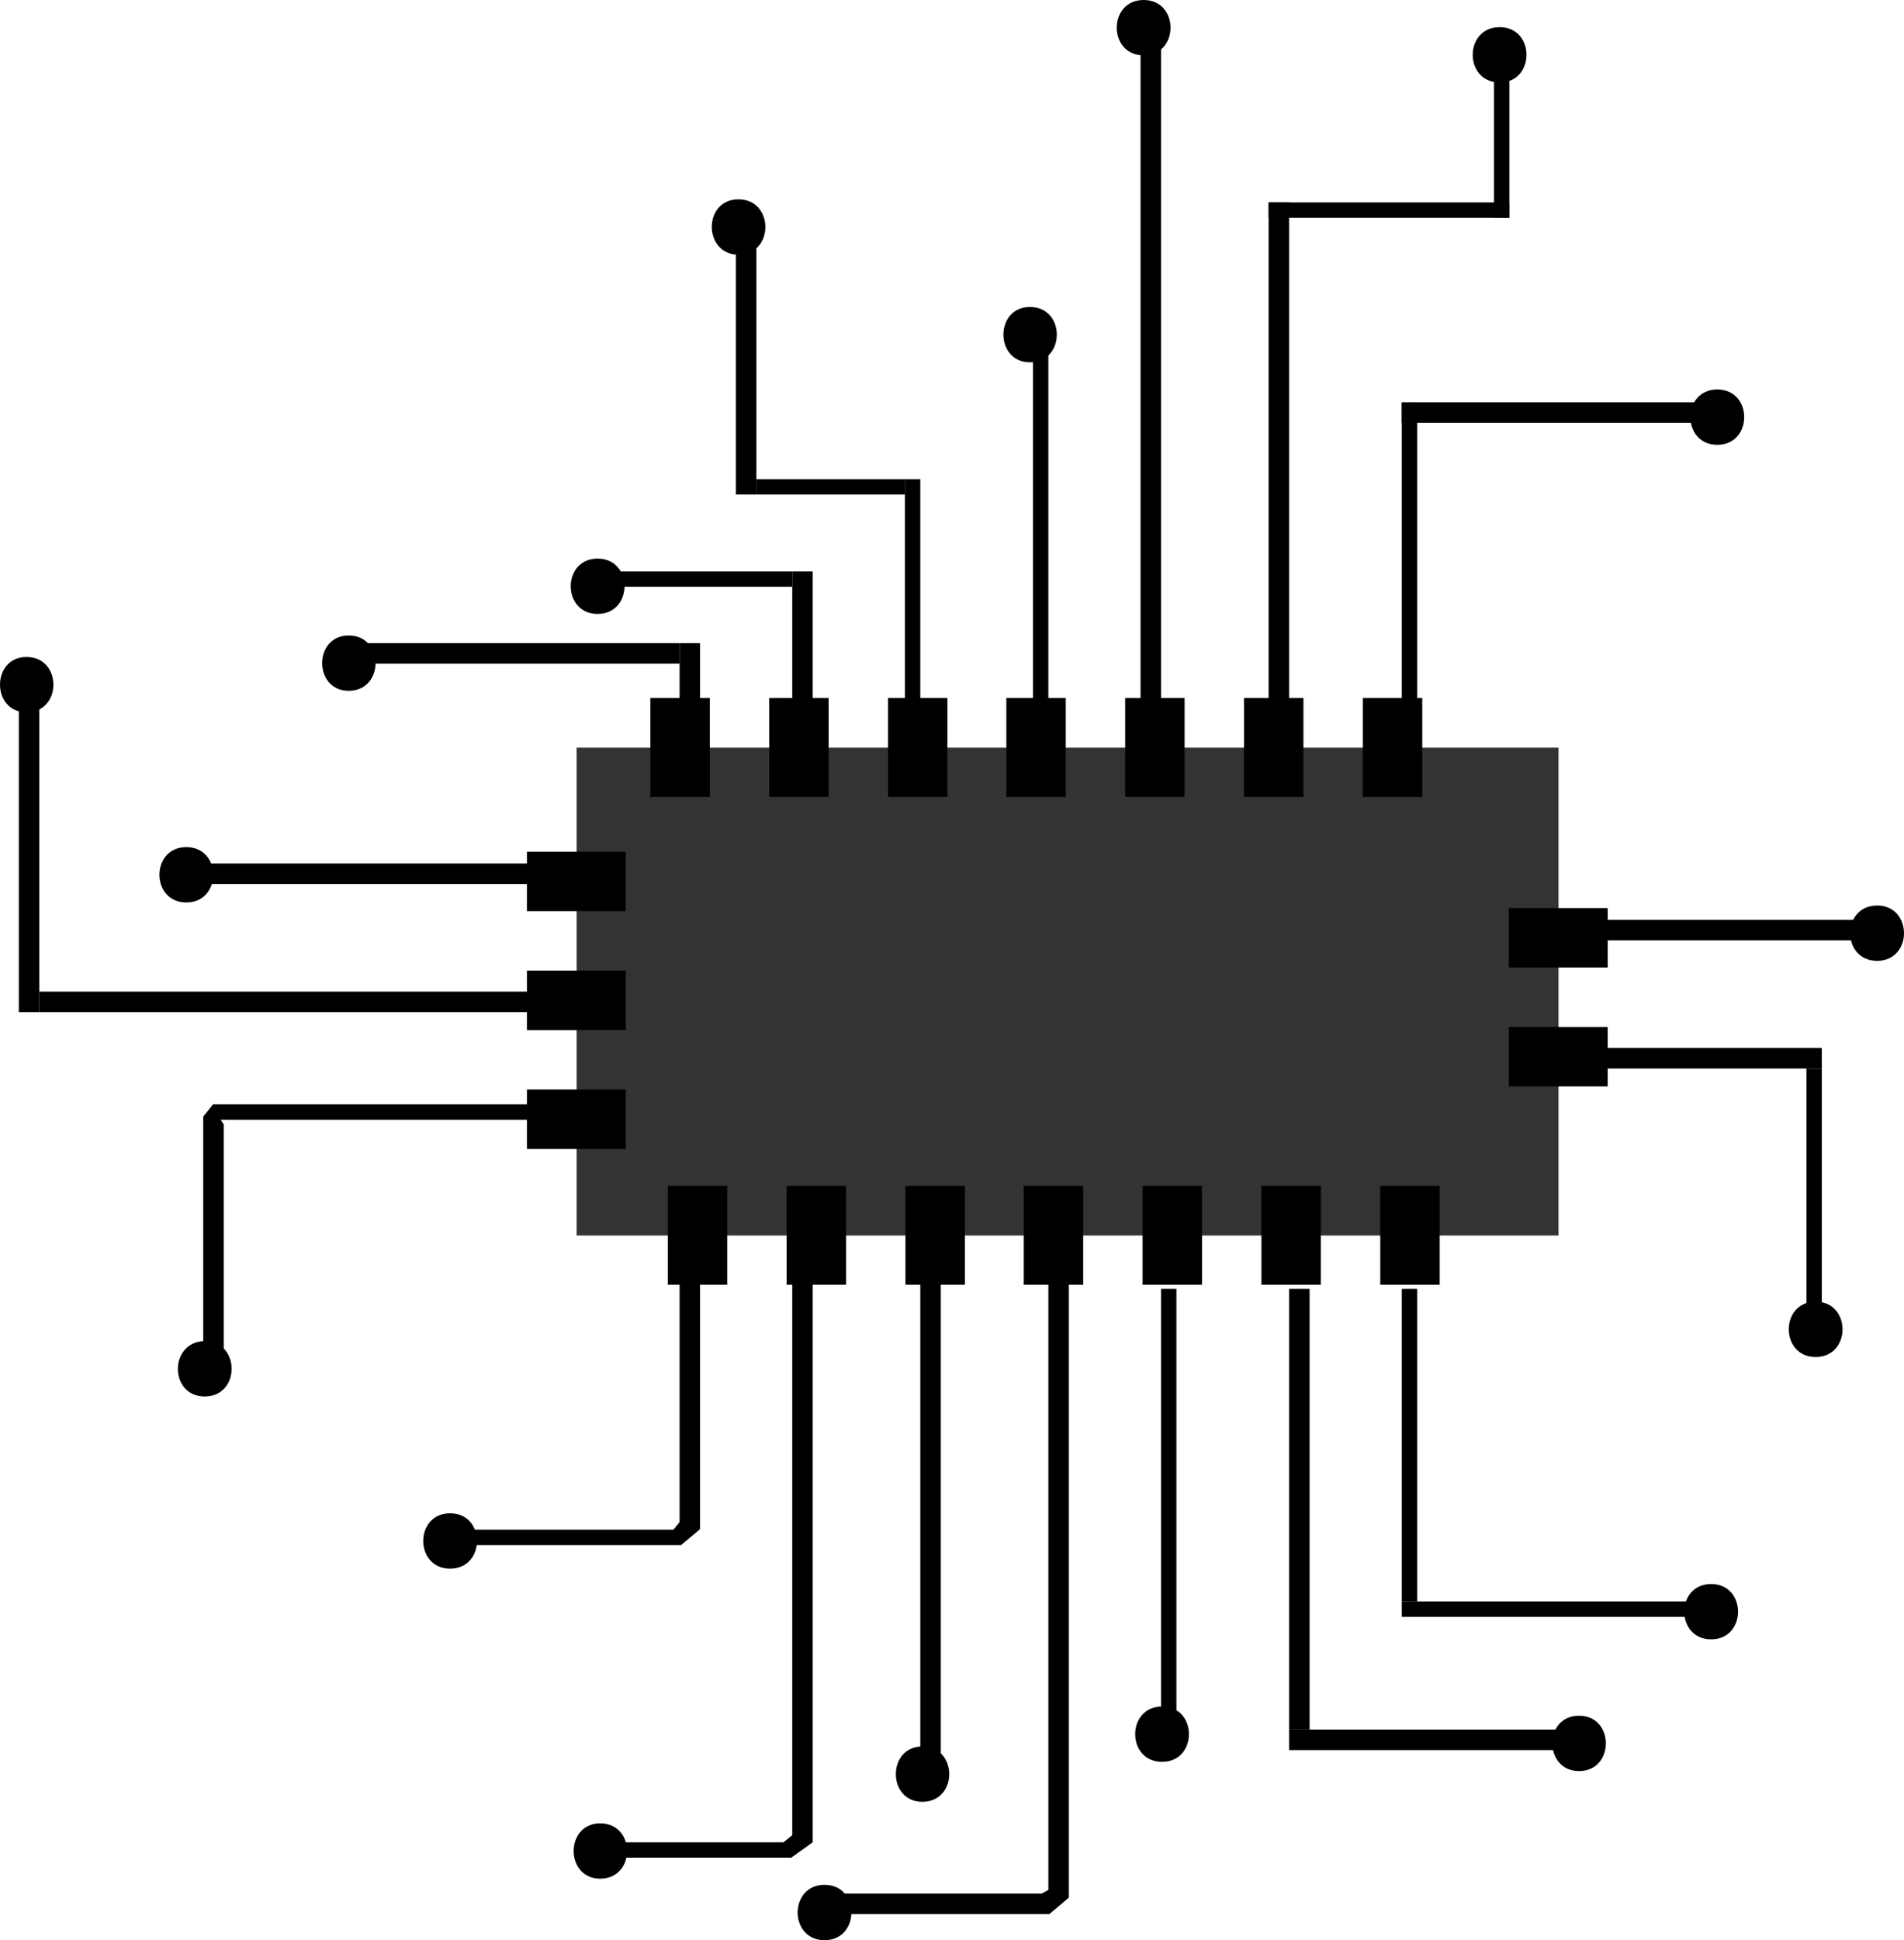 <?xml version="1.0" encoding="UTF-8" standalone="no"?>
<svg
   xmlns:dc="http://purl.org/dc/elements/1.1/"
   xmlns:cc="http://creativecommons.org/ns#"
   xmlns:rdf="http://www.w3.org/1999/02/22-rdf-syntax-ns#"
   xmlns:svg="http://www.w3.org/2000/svg"
   xmlns="http://www.w3.org/2000/svg"
   xmlns:sodipodi="http://sodipodi.sourceforge.net/DTD/sodipodi-0.dtd"
   xmlns:inkscape="http://www.inkscape.org/namespaces/inkscape"
   enable-background="new 0 0 800 800"
   version="1.1"
   viewBox="0 0 371.725 378.6"
   id="svg104"
   sodipodi:docname="chip-1710300.svg"
   width="371.725"
   height="378.6"
   inkscape:version="0.92.5 (2060ec1f9f, 2020-04-08)">
  <defs
     id="defs108" />
  <sodipodi:namedview
     pagecolor="#ffffff"
     bordercolor="#666666"
     borderopacity="1"
     objecttolerance="10"
     gridtolerance="10"
     guidetolerance="10"
     inkscape:pageopacity="0"
     inkscape:pageshadow="2"
     inkscape:window-width="1920"
     inkscape:window-height="1030"
     id="namedview106"
     showgrid="false"
     inkscape:zoom="1.18"
     inkscape:cx="45.150261"
     inkscape:cy="106.37679"
     inkscape:window-x="0"
     inkscape:window-y="0"
     inkscape:window-maximized="1"
     inkscape:current-layer="svg104" />
  <rect
     x="112.575"
     y="145.9"
     width="191.7"
     height="95.2"
     id="rect2"
     style="fill:#333333" />
  <path
     d="m 281.075,250.7 h -11.6 v -19.3 h 11.6 z m -23.2,0 h -11.6 v -19.3 h 11.6 z m -23.2,0 h -11.6 v -19.3 h 11.6 z m -23.2,0 h -11.6 v -19.3 h 11.6 z m -23.1,0 h -11.6 v -19.3 h 11.6 z m -23.2,0 h -11.6 v -19.3 h 11.6 z m -23.2,0 h -11.6 v -19.3 h 11.6 z m -19.8,-26.5 h -19.3 v -11.6 h 19.3 z m 191.7,-12.2 h -19.3 v -11.6 h 19.3 z m -191.7,-11 h -19.3 v -11.6 h 19.3 z m 191.7,-12.2 h -19.3 v -11.6 h 19.3 z m -191.7,-11 h -19.3 v -11.6 h 19.3 z m 155.5,-22.3 h -11.6 v -19.3 h 11.6 z m -23.2,0 h -11.6 v -19.3 h 11.6 z m -23.2,0 h -11.6 v -19.3 h 11.6 z m -23.2,0 h -11.6 v -19.3 h 11.6 z m -23.1,0 h -11.6 v -19.3 h 11.6 z m -23.2,0 h -11.6 v -19.3 h 11.6 z m -23.2,0 h -11.6 v -19.3 h 11.6 z"
     id="path4"
     inkscape:connector-curvature="0" />
  <rect
     x="273.675"
     y="78.5"
     width="3"
     height="58"
     id="rect6" />
  <rect
     x="273.675"
     y="78.5"
     width="61"
     height="4"
     id="rect8" />
  <path
     d="m 335.275,86.8 c 7,0 7,-10.8 0,-10.8 -7,0 -7,10.8 0,10.8 z"
     id="path10"
     inkscape:connector-curvature="0" />
  <rect
     x="247.675"
     y="39.5"
     width="4"
     height="97"
     id="rect12" />
  <rect
     x="247.675"
     y="39.5"
     width="47"
     height="3"
     id="rect14" />
  <rect
     x="291.675"
     y="10.5"
     width="3"
     height="32"
     id="rect16" />
  <path
     d="m 292.775,16.1 c 7,0 7,-10.8 0,-10.8 -7,0 -7,10.8 0,10.8 z"
     id="path18"
     inkscape:connector-curvature="0" />
  <rect
     x="222.675"
     y="6.5"
     width="4"
     height="130"
     id="rect20" />
  <rect
     x="201.675"
     y="64.5"
     width="3"
     height="72"
     id="rect22" />
  <rect
     x="176.675"
     y="93.5"
     width="3"
     height="43"
     id="rect24" />
  <rect
     x="147.675"
     y="93.5"
     width="29"
     height="3"
     id="rect26" />
  <rect
     x="143.675"
     y="42.5"
     width="4"
     height="54"
     id="rect28" />
  <rect
     x="154.675"
     y="111.5"
     width="4"
     height="25"
     id="rect30" />
  <rect
     x="118.675"
     y="111.5"
     width="36"
     height="3"
     id="rect32" />
  <rect
     x="132.675"
     y="125.5"
     width="4"
     height="11"
     id="rect34" />
  <rect
     x="68.675"
     y="125.5"
     width="64"
     height="4"
     id="rect36" />
  <path
     d="m 68.075,134.8 c 7,0 7,-10.8 0,-10.8 -6.9,0 -6.9,10.8 0,10.8 z"
     id="path38"
     inkscape:connector-curvature="0" />
  <path
     d="m 116.675,119.8 c 7,0 7,-10.8 0,-10.8 -7,0 -7,10.8 0,10.8 z"
     id="path40"
     inkscape:connector-curvature="0" />
  <path
     d="m 144.175,49.7 c 7,0 7,-10.8 0,-10.8 -7,0 -6.9,10.8 0,10.8 z"
     id="path42"
     inkscape:connector-curvature="0" />
  <path
     d="m 201.075,70.7 c 7,0 7,-10.8 0,-10.8 -6.9,0 -6.9,10.8 0,10.8 z"
     id="path44"
     inkscape:connector-curvature="0" />
  <path
     d="m 223.275,10.8 c 7,0 7,-10.8 0,-10.8 -7,0 -7,10.8 0,10.8 z"
     id="path46"
     inkscape:connector-curvature="0" />
  <rect
     x="312.675"
     y="179.5"
     width="54"
     height="4"
     id="rect48" />
  <rect
     x="312.675"
     y="204.5"
     width="43"
     height="4"
     id="rect50" />
  <rect
     x="352.675"
     y="208.5"
     width="3"
     height="50"
     id="rect52" />
  <path
     d="m 366.475,187.5 c 7,0 7,-10.8 0,-10.8 -7,0 -7,10.8 0,10.8 z"
     id="path54"
     inkscape:connector-curvature="0" />
  <path
     d="m 354.475,264.8 c 7,0 7,-10.8 0,-10.8 -7,0 -7,10.8 0,10.8 z"
     id="path56"
     inkscape:connector-curvature="0" />
  <rect
     x="273.675"
     y="251.5"
     width="3"
     height="61"
     id="rect58" />
  <rect
     x="273.675"
     y="312.5"
     width="61"
     height="3"
     id="rect60" />
  <rect
     x="251.675"
     y="251.5"
     width="4"
     height="86"
     id="rect62" />
  <rect
     x="251.675"
     y="337.5"
     width="58"
     height="4"
     id="rect64" />
  <rect
     x="226.675"
     y="251.5"
     width="3"
     height="86"
     id="rect66" />
  <polygon
     points="376,580 417.7,580 419,579.3 419,458 423,458 423,580.8 419.2,584 376,584 "
     id="polygon68"
     transform="translate(-214.325,-210.5)" />
  <rect
     x="179.675"
     y="247.5"
     width="4"
     height="97"
     id="rect70" />
  <polygon
     points="333,570 367.3,570 369,568.6 369,455 373,455 373,570 368.8,573 333,573 "
     id="polygon72"
     transform="translate(-214.325,-210.5)" />
  <polygon
     points="304,509 345.8,509 347,507.5 347,455 351,455 351,508.9 347.3,512 304,512 "
     id="polygon74"
     transform="translate(-214.325,-210.5)" />
  <path
     d="m 334.075,319.9 c 7,0 7,-10.8 0,-10.8 -7,0 -7,10.8 0,10.8 z"
     id="path76"
     inkscape:connector-curvature="0" />
  <path
     d="m 308.275,345.6 c 7,0 7,-10.8 0,-10.8 -7,0 -6.9,10.8 0,10.8 z"
     id="path78"
     inkscape:connector-curvature="0" />
  <path
     d="m 226.875,343.8 c 7,0 7,-10.8 0,-10.8 -7,0 -7,10.8 0,10.8 z"
     id="path80"
     inkscape:connector-curvature="0" />
  <path
     d="m 180.075,351.6 c 7,0 7,-10.8 0,-10.8 -6.9,0 -6.9,10.8 0,10.8 z"
     id="path82"
     inkscape:connector-curvature="0" />
  <path
     d="m 160.975,378.6 c 7,0 7,-10.8 0,-10.8 -7,0 -7,10.8 0,10.8 z"
     id="path84"
     inkscape:connector-curvature="0" />
  <path
     d="m 117.175,366.6 c 7,0 7,-10.8 0,-10.8 -6.9,0 -6.9,10.8 0,10.8 z"
     id="path86"
     inkscape:connector-curvature="0" />
  <path
     d="m 87.875,306.1 c 7,0 7,-10.8 0,-10.8 -7,0 -7,10.8 0,10.8 z"
     id="path88"
     inkscape:connector-curvature="0" />
  <rect
     x="35.675"
     y="168.5"
     width="72"
     height="4"
     id="rect90" />
  <rect
     x="7.675"
     y="193.5"
     width="104"
     height="4"
     id="rect92" />
  <rect
     x="3.675"
     y="132.5"
     width="4"
     height="65"
     id="rect94" />
  <polygon
     points="254,428.4 255.9,426 326,426 326,429 257.4,429 258,429.9 258,476 254,476 "
     id="polygon96"
     transform="translate(-214.325,-210.5)" />
  <path
     d="m 5.175,139 c 7,0 7,-10.8 0,-10.8 -6.9,0 -6.9,10.8 0,10.8 z"
     id="path98"
     inkscape:connector-curvature="0" />
  <path
     d="m 36.375,176.1 c 7,0 7,-10.8 0,-10.8 -7,0 -7,10.8 0,10.8 z"
     id="path100"
     inkscape:connector-curvature="0" />
  <path
     d="m 39.975,272.5 c 7,0 7,-10.8 0,-10.8 -7,0.1 -7,10.8 0,10.8 z"
     id="path102"
     inkscape:connector-curvature="0" />
</svg>
